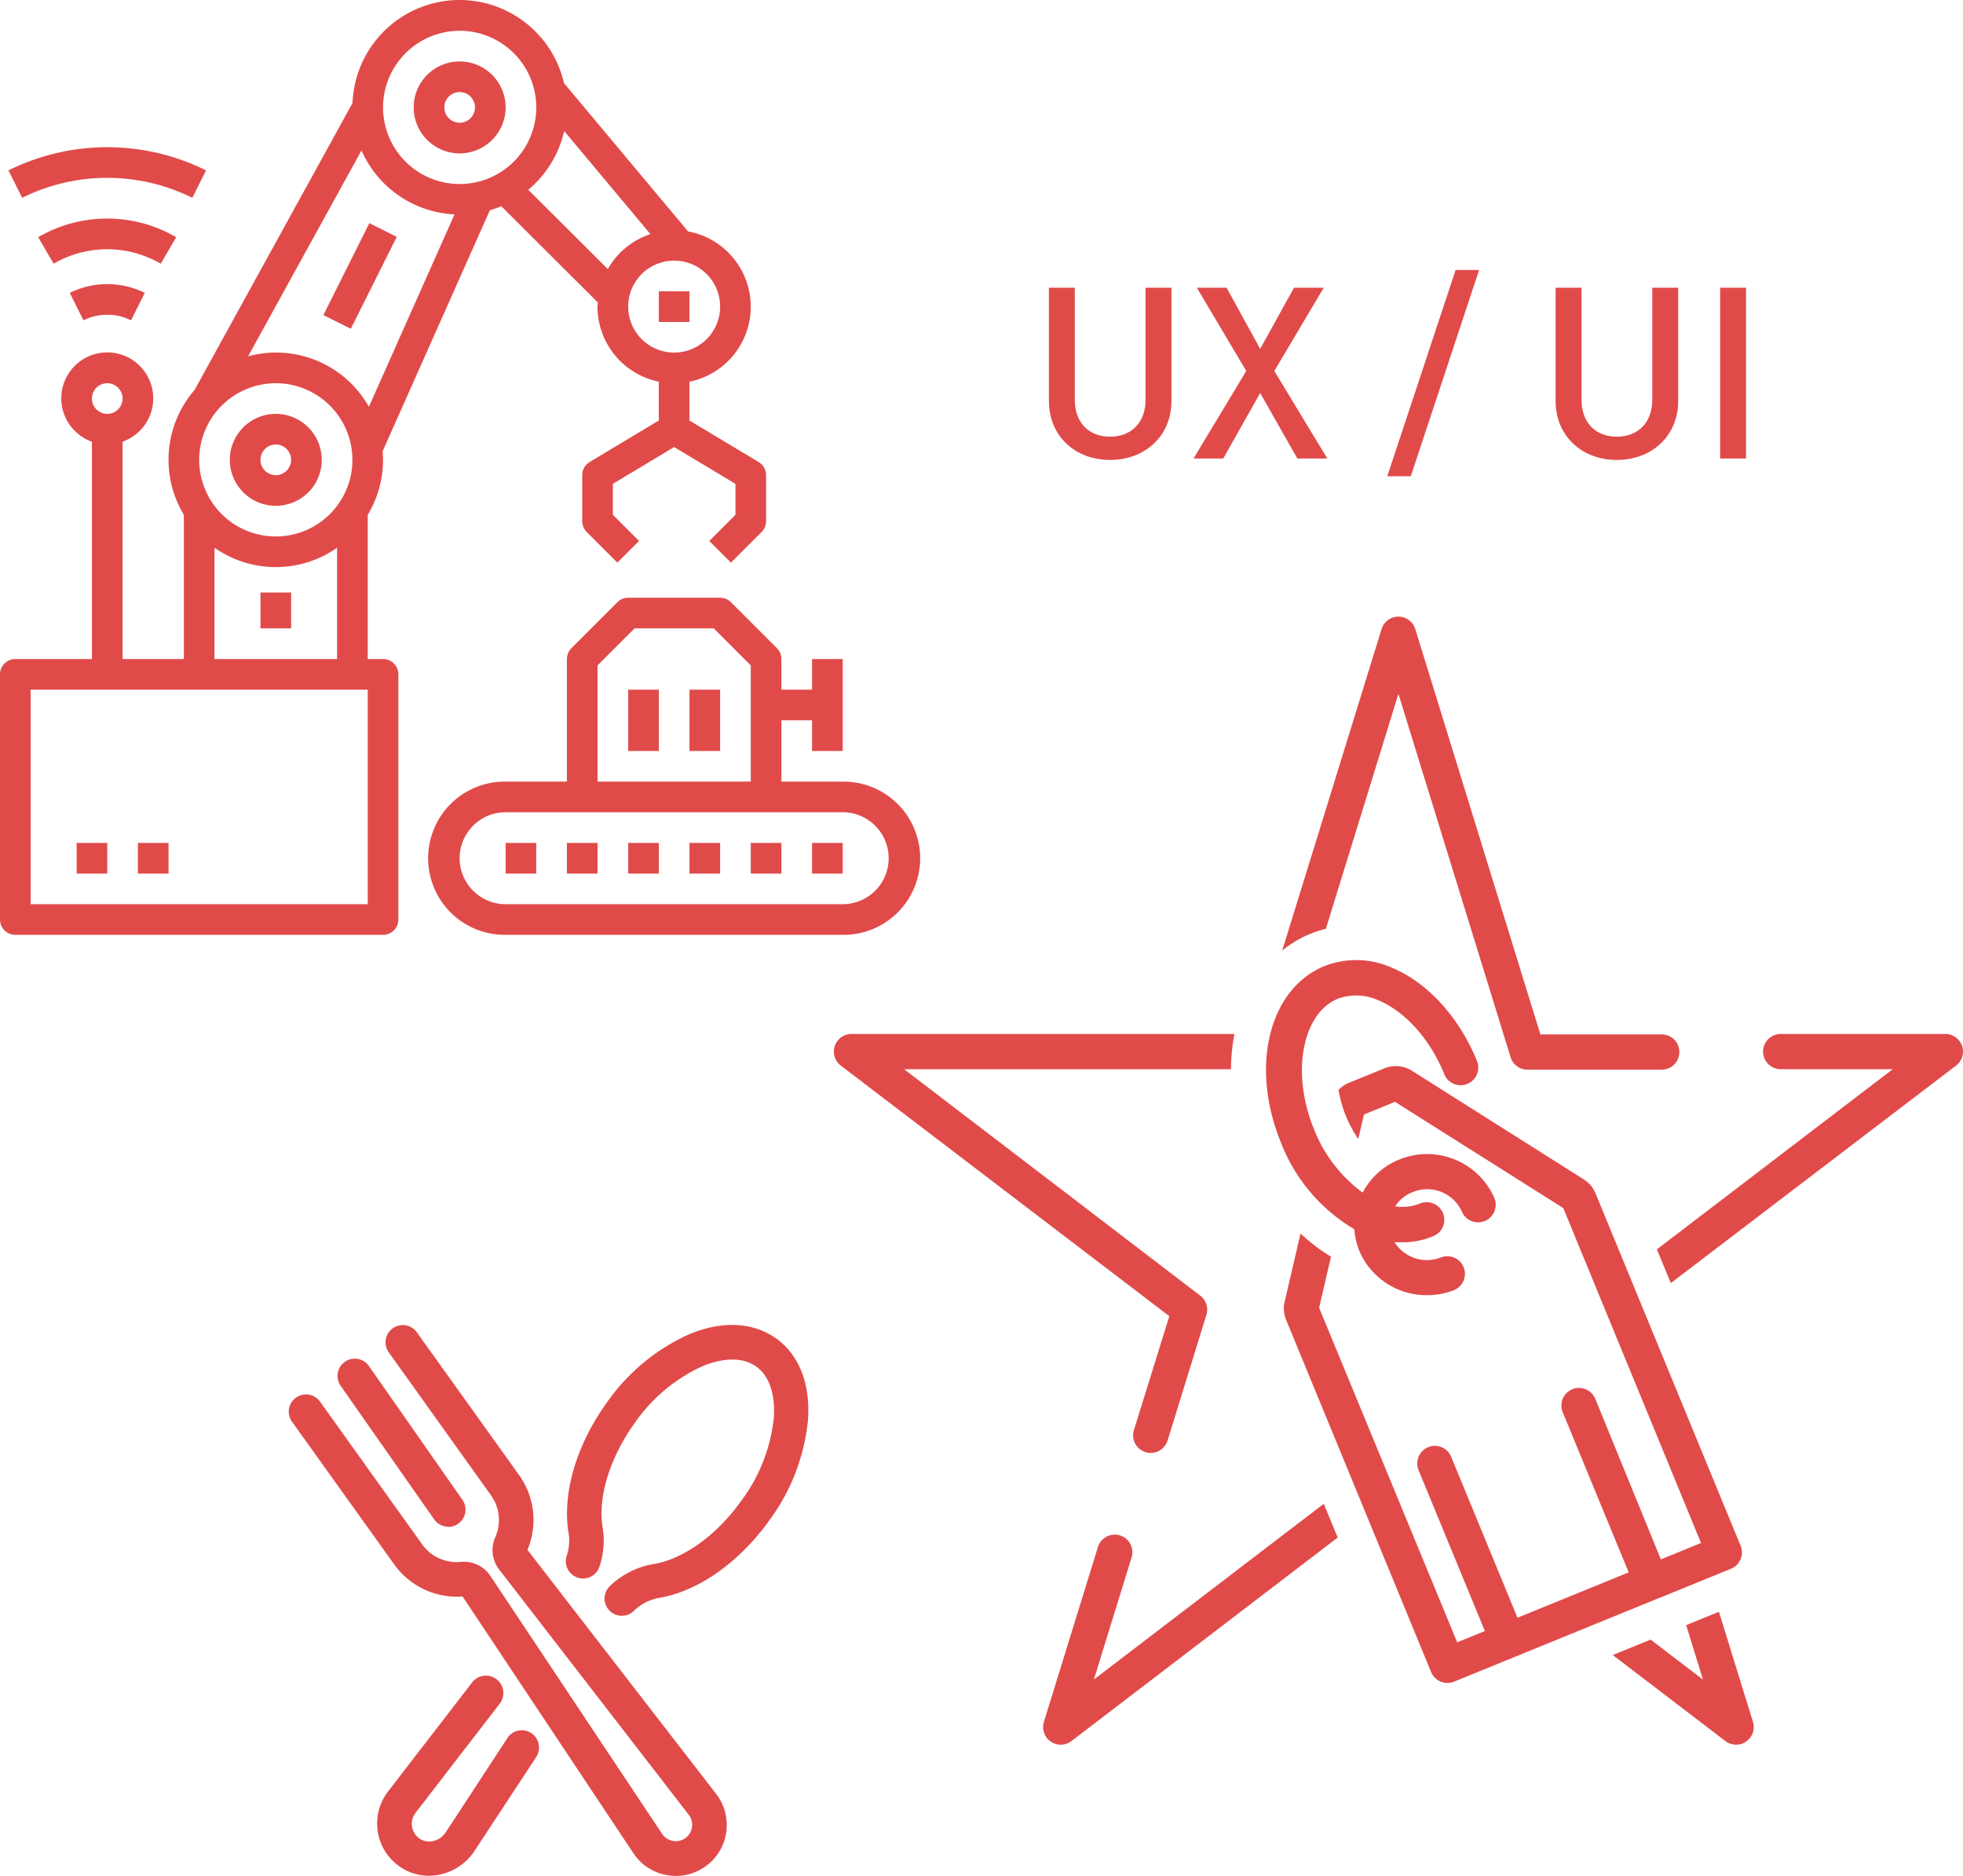 <svg
	xmlns="http://www.w3.org/2000/svg"
	viewBox="0 0 196.448 187.716"
	preserveAspectRatio="xMaxYMax"
	fill="#e04b4a"
>
	<path
		d="M38.333 65.948H36.8V51.515a10.647 10.647 0 0 0 1.533-5.5c0-.29-.021-.574-.043-.857l10.734-24.12c.388-.112.77-.246 1.144-.401l9.667 9.637c-.007.138-.041.268-.041.407a7.68 7.68 0 0 0 6.133 7.514v3.887l-6.923 4.154a1.533 1.533 0 0 0-.737 1.312v4.6c0 .407.161.797.449 1.084l3.067 3.067 2.168-2.168-2.618-2.618v-3.097l6.134-3.68 6.133 3.68v3.097l-2.617 2.618 2.168 2.168 3.066-3.067c.288-.287.45-.677.45-1.084v-4.6c0-.538-.283-1.037-.744-1.314L69 42.08v-3.885a7.659 7.659 0 0 0-.141-15.038L56.439 8.315c-1.33-5.77-7.086-9.369-12.856-8.039a10.721 10.721 0 0 0-8.304 10.032L19.473 39.021A10.66 10.66 0 0 0 18.4 51.515v14.433h-6.133V44.2a4.6 4.6 0 1 0-3.067 0v21.75H1.533C.686 65.948 0 66.634 0 67.48v24.534c0 .847.686 1.533 1.533 1.533h36.8c.847 0 1.534-.686 1.534-1.533V67.48c0-.846-.687-1.533-1.534-1.533zm33.734-35.267a4.6 4.6 0 1 1-9.2 0 4.6 4.6 0 0 1 9.2 0zM56.462 13.113l8.63 10.317a7.648 7.648 0 0 0-4.266 3.495l-7.961-7.935a10.733 10.733 0 0 0 3.597-5.877zM46 3.08a7.667 7.667 0 1 1-7.667 7.667A7.676 7.676 0 0 1 46 3.081zm-9.823 11.976a10.733 10.733 0 0 0 9.31 6.398l-8.57 19.251a10.655 10.655 0 0 0-12.088-5.049l11.348-20.6zM27.6 38.348a7.667 7.667 0 1 1-7.667 7.667 7.676 7.676 0 0 1 7.667-7.667zm6.133 16.462v11.138H21.467V54.81a10.674 10.674 0 0 0 12.266 0zm-23-16.462a1.533 1.533 0 1 1 0 3.067 1.533 1.533 0 0 1 0-3.067zM36.8 90.481H3.067V69.015H36.8V90.48z"/>
	<path
		d="M84.333 78.215H78.2V72.08h3.067v3.067h3.066v-9.2h-3.066v3.067H78.2v-3.067c0-.406-.162-.796-.45-1.084l-4.6-4.6a1.533 1.533 0 0 0-1.083-.45h-9.2c-.407 0-.797.162-1.084.45l-4.6 4.6c-.288.288-.45.678-.45 1.084v12.267H50.6a7.667 7.667 0 1 0 0 15.333h33.733a7.667 7.667 0 1 0 0-15.333zM59.8 66.583l3.701-3.702h7.93l3.702 3.702v11.632H59.8V66.583zM84.333 90.48H50.6a4.6 4.6 0 0 1 0-9.2h33.733a4.6 4.6 0 0 1 0 9.2z"/>
	<path
		d="M50.6 84.348h3.067v3.067H50.6zM56.733 84.348H59.8v3.067h-3.067zM62.867 84.348h3.067v3.067h-3.067zM69 84.348h3.067v3.067H69zM75.133 84.348H78.2v3.067h-3.067zM81.267 84.348h3.067v3.067h-3.067zM7.667 84.348h3.067v3.067H7.667zM13.8 84.348h3.067v3.067H13.8zM46 15.348a4.6 4.6 0 1 0 0-9.2 4.6 4.6 0 0 0 0 9.2zm0-6.133a1.533 1.533 0 1 1 0 3.066 1.533 1.533 0 0 1 0-3.066zM27.6 50.615a4.6 4.6 0 1 0 0-9.2 4.6 4.6 0 0 0 0 9.2zm0-6.134a1.533 1.533 0 1 1 0 3.067 1.533 1.533 0 0 1 0-3.067zM65.933 29.148H69v3.067h-3.067zM62.867 69.015h3.067v6.133h-3.067zM69 69.015h3.067v6.133H69zM17.633 23.734a13.739 13.739 0 0 0-13.812 0l1.546 2.654a10.655 10.655 0 0 1 10.72 0l1.546-2.654zM2.219 19.795a19.125 19.125 0 0 1 17.029 0l1.37-2.745a22.224 22.224 0 0 0-19.77 0l1.37 2.745zM6.981 29.31l1.371 2.744a5.342 5.342 0 0 1 4.763 0l1.37-2.745a8.441 8.441 0 0 0-7.504 0zM26.067 59.29h3.067v3.591h-3.067zM32.362 31.529l4.6-9.2 2.744 1.371-4.6 9.2z"/>
	<g>
		<path
			d="M53.595 175.923l-6.12 9.313a5.505 5.505 0 0 1-4.55 2.462 5.085 5.085 0 0 1-2.877-.88 5.246 5.246 0 0 1-1.22-7.541l8.428-10.93a1.742 1.742 0 0 1 2.75 2.14l-8.428 10.93a1.795 1.795 0 0 0 .426 2.577c.382.25.847.34 1.294.247.53-.106.995-.419 1.295-.868l6.12-9.348a1.726 1.726 0 1 1 2.877 1.892l.005.006zm24.052-41.994c-2.301-1.651-5.43-1.79-8.761-.38a20.169 20.169 0 0 0-8.244 6.926c-2.997 4.205-4.395 9.043-3.739 12.944a4.757 4.757 0 0 1-.201 2.3 1.726 1.726 0 0 0 3.267 1.111c.44-1.28.557-2.65.34-3.987-.5-2.974.707-6.943 3.146-10.354a16.682 16.682 0 0 1 6.794-5.753c1.266-.535 3.653-1.242 5.413 0 1.76 1.243 1.87 3.745 1.778 5.114a16.683 16.683 0 0 1-3.239 8.301c-2.439 3.452-5.804 5.862-8.778 6.357a8.232 8.232 0 0 0-4.447 2.266 1.726 1.726 0 0 0 2.41 2.468c.158-.154.325-.298.5-.431a4.757 4.757 0 0 1 2.077-.915c3.883-.65 8.031-3.55 11.028-7.76a20.174 20.174 0 0 0 3.872-10.079c.241-3.607-.903-6.5-3.216-8.151v.023zm-24.863 21.164a7.714 7.714 0 0 0-.828-7.479L41.693 133.29a1.726 1.726 0 0 0-2.807 2.008l10.251 14.335a4.251 4.251 0 0 1 .437 4.171 3.175 3.175 0 0 0 .363 3.233L68.92 181.59a1.64 1.64 0 1 1-2.663 1.91l-17.2-25.83a3.175 3.175 0 0 0-2.952-1.374 4.245 4.245 0 0 1-3.837-1.726l-10.256-14.335a1.726 1.726 0 0 0-2.808 2.007l10.269 14.336a7.72 7.72 0 0 0 6.822 3.181l17.091 25.685a5.045 5.045 0 0 0 3.325 2.186 5.091 5.091 0 0 0 4.959-8.117l-18.886-24.42zm-7.921-2.301a1.726 1.726 0 0 0 1.398-2.733l-9.36-13.392a1.727 1.727 0 0 0-2.83 1.979l9.377 13.392c.323.462.851.737 1.415.736v.018z"/>
	</g>
	<g>
		<path
			d="M109.47 168.064l3.757-12.16a1.764 1.764 0 1 0-3.369-1.041l-5.388 17.435a1.764 1.764 0 0 0 2.76 1.922l26.642-20.363-1.394-3.377-23.008 17.584zM194.625 103.466h-16.42a1.764 1.764 0 0 0 0 3.528h11.208l-23.6 18.025 1.394 3.378 28.485-21.72a1.764 1.764 0 0 0-1.067-3.21zM172.022 161.283l-3.28 1.34 1.684 5.45-5.238-4.003-3.792 1.543 11.27 8.607a1.764 1.764 0 0 0 2.76-1.922l-3.404-11.015zM165.964 159.942l7.267-2.963c.9-.37 1.331-1.4.96-2.302l-14.524-35.275a2.99 2.99 0 0 0-1.2-1.402l-17.17-10.856a3.016 3.016 0 0 0-2.751-.239l-3.59 1.464a2.99 2.99 0 0 0-1.005.697c.15.865.386 1.713.706 2.531a12.84 12.84 0 0 0 1.27 2.381l.573-2.451 3.104-1.27 16.844 10.635 13.784 33.512-4.021 1.64-6.58-16.112a1.764 1.764 0 0 0-3.262 1.34l6.623 16.069-11.13 4.541-6.623-16.076a1.764 1.764 0 1 0-3.263 1.34l6.623 16.068-2.769 1.129-13.819-33.477 1.19-5.115a17.885 17.885 0 0 1-3.05-2.319l-1.588 6.826a2.99 2.99 0 0 0 .15 1.825l14.524 35.276a1.764 1.764 0 0 0 2.285.917l20.424-8.334h.018zM132.69 92.936l7.258-23.502 11.226 36.36a1.764 1.764 0 0 0 1.685 1.244h13.44a1.764 1.764 0 0 0 0-3.528h-12.144l-12.523-40.567a1.764 1.764 0 0 0-3.368 0l-9.948 32.18a10.935 10.935 0 0 1 4.41-2.187h-.036zM113.491 143.063a1.764 1.764 0 1 0 3.37 1.04l3.87-12.531a1.764 1.764 0 0 0-.617-1.923l-29.631-22.655h32.71c.003-1.184.118-2.366.343-3.528H85.271a1.764 1.764 0 0 0-1.067 3.21l32.815 25.028-3.528 11.359z"/>
		<path
			d="M128.157 114.252c1.398 3.67 4 6.758 7.382 8.757.05.77.228 1.528.529 2.24a7.293 7.293 0 0 0 6.746 4.356 7.381 7.381 0 0 0 2.716-.511 1.764 1.764 0 0 0-1.296-3.28 3.819 3.819 0 0 1-4.665-1.5h.776a8.06 8.06 0 0 0 3.104-.617 1.765 1.765 0 0 0-1.35-3.263 4.7 4.7 0 0 1-2.477.282 3.642 3.642 0 0 1 1.764-1.429 3.8 3.8 0 0 1 4.903 1.94 1.764 1.764 0 1 0 3.245-1.384 7.355 7.355 0 0 0-9.436-3.836 7.117 7.117 0 0 0-3.73 3.333 14.375 14.375 0 0 1-4.904-6.429c-2.249-5.556-1.155-11.464 2.399-12.964a5.362 5.362 0 0 1 4.118.168c2.646 1.12 5.133 3.871 6.544 7.346a1.765 1.765 0 1 0 3.272-1.323c-1.764-4.33-4.912-7.796-8.449-9.277a8.73 8.73 0 0 0-6.834-.177c-5.52 2.293-7.417 9.992-4.357 17.568z"/>
	</g>
	<g>
		<path
			d="M111.09 46.025c-3.481 0-6.122-2.376-6.122-5.904V28.792h2.593v11.209c0 2.28 1.392 3.696 3.528 3.696s3.552-1.416 3.552-3.696V28.792h2.593v11.329c0 3.528-2.664 5.904-6.145 5.904zM129.832 45.881l-3.72-6.552-3.697 6.552h-2.975l5.28-8.76-4.944-8.329h2.976l3.36 6.12 3.385-6.12h2.976l-4.944 8.329 5.303 8.76h-3zM141.184 47.658h-2.353l6.841-20.642h2.352l-6.84 20.642zM161.8 46.025c-3.48 0-6.12-2.376-6.12-5.904V28.792h2.592v11.209c0 2.28 1.392 3.696 3.528 3.696s3.552-1.416 3.552-3.696V28.792h2.593v11.329c0 3.528-2.664 5.904-6.145 5.904zM172.143 45.881V28.792h2.592v17.09h-2.592z"/>
	</g>
</svg>
